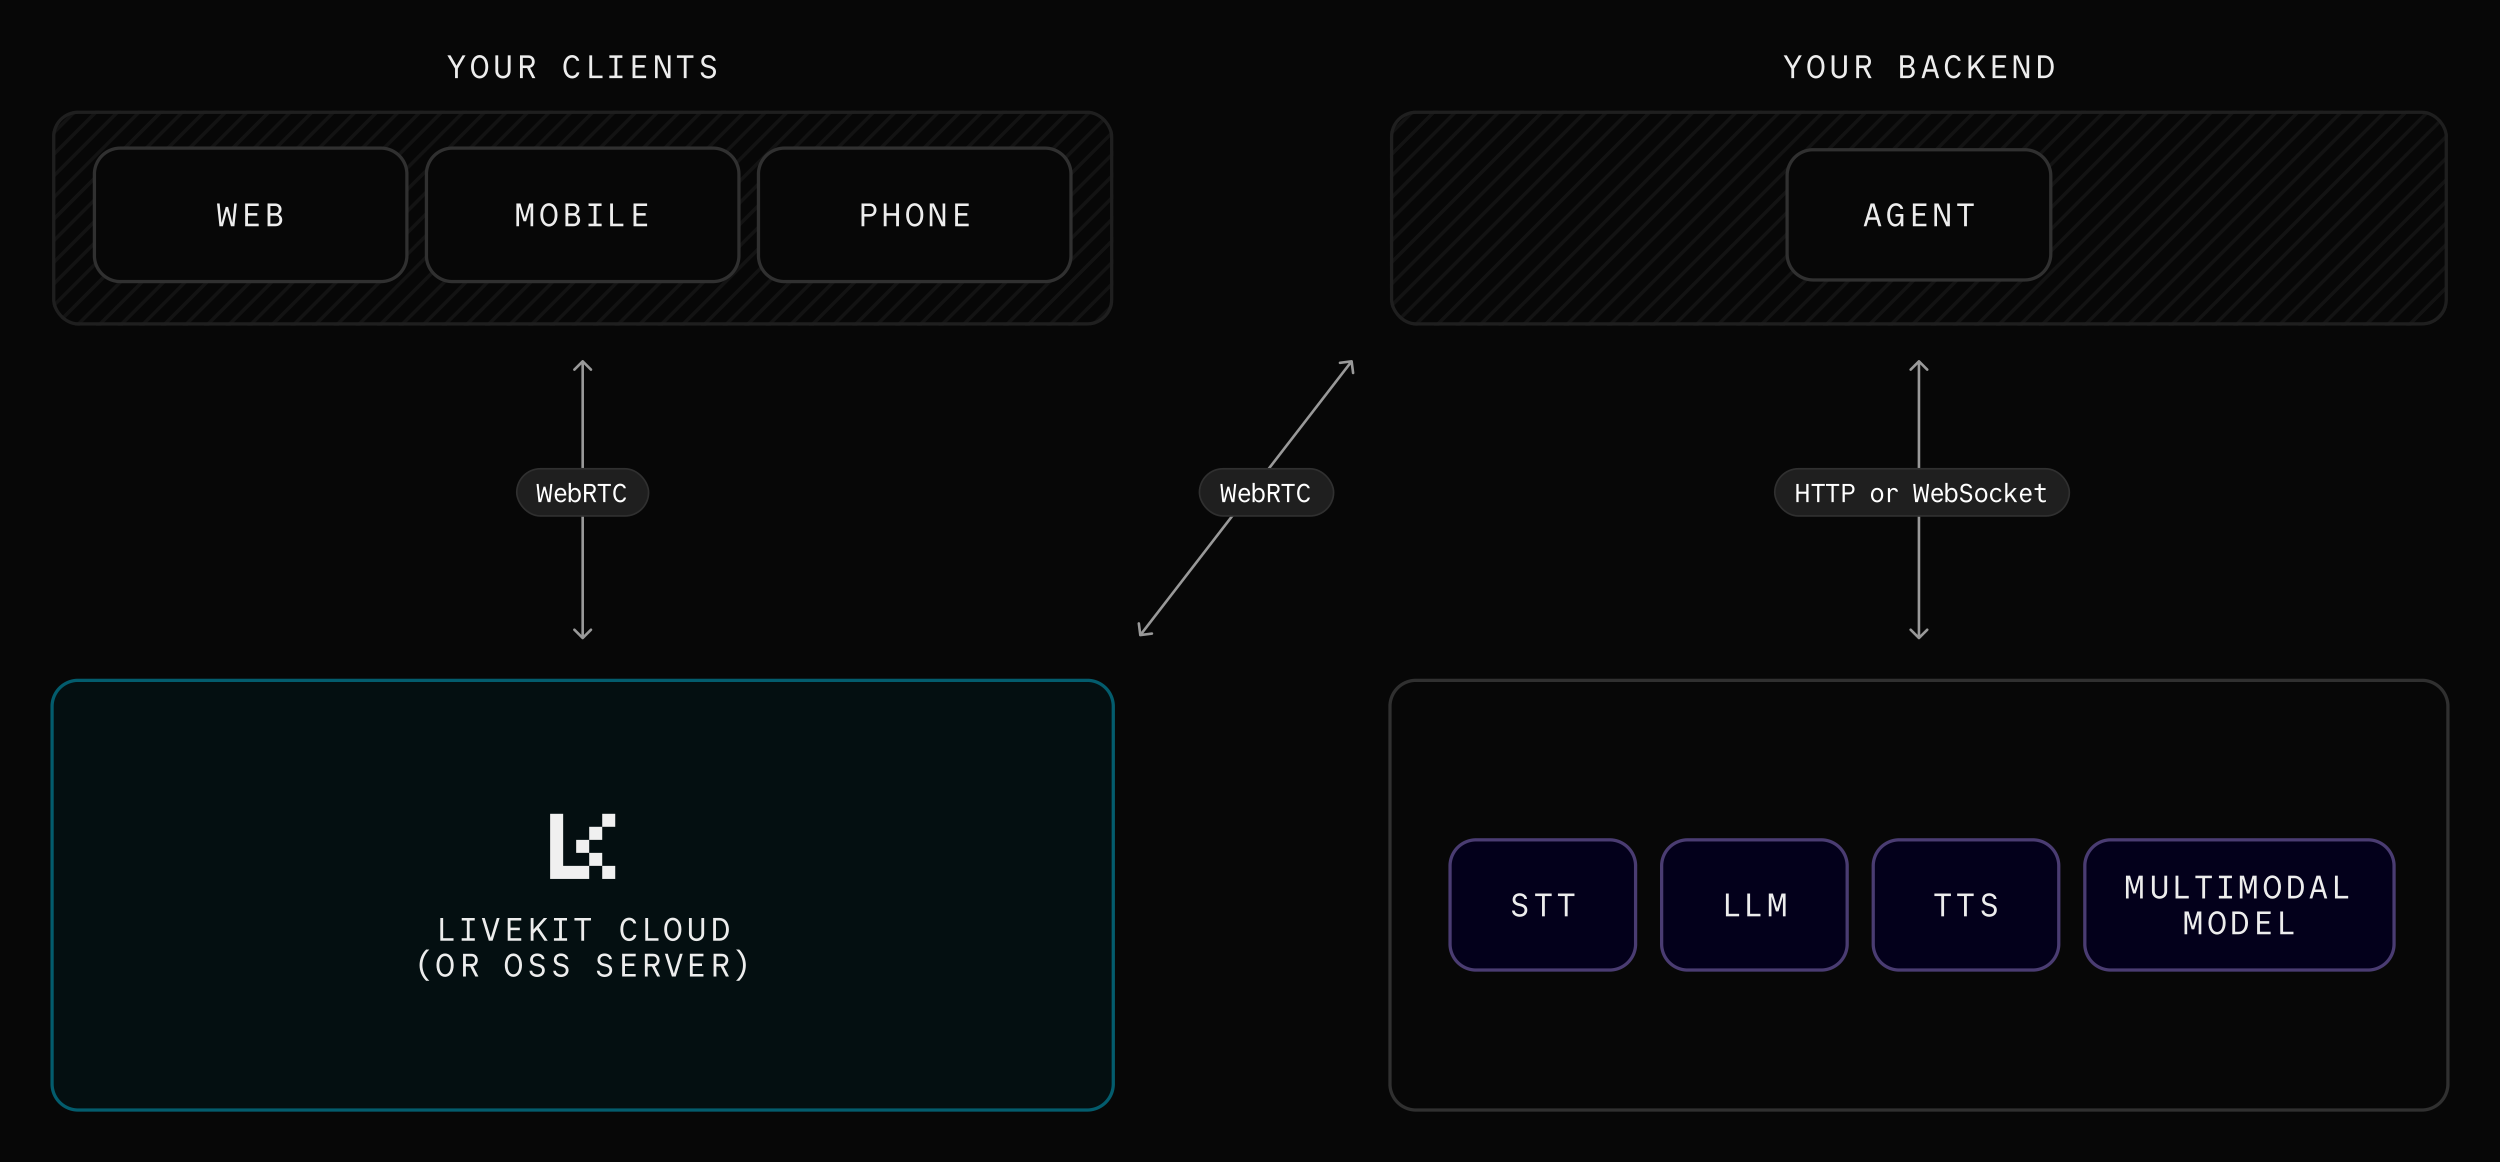 <svg width="768" height="357" fill="none" xmlns="http://www.w3.org/2000/svg"><script/><path fill="#070707" d="M0 0h768v357H0z"/><path d="M427 217a8 8 0 0 1 8-8h309a8 8 0 0 1 8 8v116a8 8 0 0 1-8 8H435a8 8 0 0 1-8-8V217Z" fill="#070707"/><path d="M427 217a8 8 0 0 1 8-8h309a8 8 0 0 1 8 8v116a8 8 0 0 1-8 8H435a8 8 0 0 1-8-8V217Z" stroke="#303030" stroke-linecap="round"/><path d="M445.455 266a8 8 0 0 1 8-8h41a8 8 0 0 1 8 8v24a8 8 0 0 1-8 8h-41a8 8 0 0 1-8-8v-24Z" fill="#03001B"/><path d="M445.455 266a8 8 0 0 1 8-8h41a8 8 0 0 1 8 8v24a8 8 0 0 1-8 8h-41a8 8 0 0 1-8-8v-24Z" stroke="#4A3C72" stroke-linecap="round"/><path d="M464.491 279.72h.82c.07.67.7 1.14 1.54 1.14.88 0 1.48-.51 1.48-1.26 0-.64-.44-1.03-1.33-1.22l-.41-.08c-1.26-.25-1.91-.89-1.91-1.91 0-1.18.88-1.99 2.16-1.99 1.24 0 2.2.76 2.26 1.78h-.82c-.08-.59-.67-1.01-1.42-1.01-.8 0-1.33.47-1.33 1.17 0 .6.4.98 1.18 1.14l.41.08c1.37.28 2.07.94 2.07 2 0 1.23-.95 2.08-2.32 2.08-1.34 0-2.34-.81-2.38-1.92Zm9.216 1.78v-6.22h-2.11v-.78h5.08v.78h-2.1v6.22h-.87Zm6.996 0v-6.22h-2.11v-.78h5.08v.78h-2.1v6.22h-.87Z" fill="#EDEDED"/><path d="M510.455 266a8 8 0 0 1 8-8h41a8 8 0 0 1 8 8v24a8 8 0 0 1-8 8h-41a8 8 0 0 1-8-8v-24Z" fill="#03001B"/><path d="M510.455 266a8 8 0 0 1 8-8h41a8 8 0 0 1 8 8v24a8 8 0 0 1-8 8h-41a8 8 0 0 1-8-8v-24Z" stroke="#4A3C72" stroke-linecap="round"/><path d="M530.201 281.5v-7h.87v6.22h3.19v.78h-4.06Zm6.556 0v-7h.87v6.22h3.19v.78h-4.06Zm7.436-5.98v5.98h-.82v-7h1.25l1.31 4.43h.04l1.31-4.43h1.25v7h-.82v-5.98h-.04l-1.33 4.46h-.78l-1.33-4.46h-.04Z" fill="#EDEDED"/><path d="M575.455 266a8 8 0 0 1 8-8h41a8 8 0 0 1 8 8v24a8 8 0 0 1-8 8h-41a8 8 0 0 1-8-8v-24Z" fill="#03001B"/><path d="M575.455 266a8 8 0 0 1 8-8h41a8 8 0 0 1 8 8v24a8 8 0 0 1-8 8h-41a8 8 0 0 1-8-8v-24Z" stroke="#4A3C72" stroke-linecap="round"/><path d="M596.351 281.5v-6.22h-2.11v-.78h5.08v.78h-2.1v6.22h-.87Zm6.996 0v-6.22h-2.11v-.78h5.08v.78h-2.1v6.22h-.87Zm5.376-1.78h.82c.07.67.7 1.14 1.54 1.14.88 0 1.48-.51 1.48-1.26 0-.64-.44-1.03-1.33-1.22l-.41-.08c-1.26-.25-1.91-.89-1.91-1.91 0-1.18.88-1.99 2.16-1.99 1.24 0 2.2.76 2.26 1.78h-.82c-.08-.59-.67-1.01-1.42-1.01-.8 0-1.33.47-1.33 1.17 0 .6.4.98 1.18 1.14l.41.08c1.37.28 2.07.94 2.07 2 0 1.23-.95 2.08-2.32 2.08-1.34 0-2.34-.81-2.38-1.92Z" fill="#EDEDED"/><path d="M640.455 266a8 8 0 0 1 8-8h79a8 8 0 0 1 8 8v24a8 8 0 0 1-8 8h-79a8 8 0 0 1-8-8v-24Z" fill="#03001B"/><path d="M640.455 266a8 8 0 0 1 8-8h79a8 8 0 0 1 8 8v24a8 8 0 0 1-8 8h-79a8 8 0 0 1-8-8v-24Z" stroke="#4A3C72" stroke-linecap="round"/><path d="M653.915 270.02V276h-.82v-7h1.25l1.31 4.43h.04l1.31-4.43h1.25v7h-.82v-5.98h-.04l-1.33 4.46h-.78l-1.33-4.46h-.04Zm11.836-1.02v4.8c0 1.35-.97 2.3-2.34 2.3-1.37 0-2.34-.95-2.34-2.3V269h.87v4.8c0 .9.6 1.5 1.47 1.5.88 0 1.47-.6 1.47-1.5V269h.87Zm2.576 7v-7h.87v6.22h3.19v.78h-4.06Zm8.206 0v-6.22h-2.11V269h5.08v.78h-2.1V276h-.87Zm5.106 0v-.78h1.59v-5.44h-1.57V269h4v.78h-1.56v5.44h1.58v.78h-4.04Zm7.256-5.98V276h-.82v-7h1.25l1.31 4.43h.04l1.31-4.43h1.25v7h-.82v-5.98h-.04l-1.33 4.46h-.78l-1.33-4.46h-.04Zm9.176 6.08c-1.55 0-2.64-1.48-2.64-3.6s1.09-3.6 2.64-3.6 2.64 1.48 2.64 3.6-1.09 3.6-2.64 3.6Zm0-.8c1.07 0 1.77-1.1 1.77-2.8 0-1.7-.7-2.8-1.77-2.8s-1.77 1.1-1.77 2.8c0 1.7.7 2.8 1.77 2.8Zm4.857.7v-7h1.99c1.69 0 2.84 1.42 2.84 3.5s-1.15 3.5-2.84 3.5h-1.99Zm.87-.78h1.12c1.19 0 1.96-1.06 1.96-2.72 0-1.66-.77-2.72-1.96-2.72h-1.12v5.44Zm6.546.78h-.85l2.13-7h1.18l2.13 7h-.87l-.6-1.97h-2.52l-.6 1.97Zm.83-2.74h2.06l-1.01-3.34h-.04l-1.01 3.34ZM717.3 276v-7h.87v6.22h3.19v.78h-4.06Zm-45.395 5.02V287h-.82v-7h1.25l1.31 4.43h.04l1.31-4.43h1.25v7h-.82v-5.98h-.04l-1.33 4.46h-.78l-1.33-4.46h-.04Zm9.176 6.08c-1.55 0-2.64-1.48-2.64-3.6s1.09-3.6 2.64-3.6 2.64 1.48 2.64 3.6-1.09 3.6-2.64 3.6Zm0-.8c1.07 0 1.77-1.1 1.77-2.8 0-1.7-.7-2.8-1.77-2.8s-1.77 1.1-1.77 2.8c0 1.7.7 2.8 1.77 2.8Zm4.676.7v-7h1.99c1.69 0 2.84 1.42 2.84 3.5s-1.15 3.5-2.84 3.5h-1.99Zm.87-.78h1.12c1.19 0 1.96-1.06 1.96-2.72 0-1.66-.77-2.72-1.96-2.72h-1.12v5.44Zm6.756.78v-7h4.16v.78h-3.29v2.2h2.85v.78h-2.85v2.46h3.29v.78h-4.16Zm7.106 0v-7h.87v6.22h3.19v.78h-4.06ZM139.793 24v-2.94l-2.36-4.06h.97l1.83 3.19 1.84-3.19h.94l-2.36 4.06V24h-.86Zm7.547.1c-1.55 0-2.64-1.48-2.64-3.6s1.09-3.6 2.64-3.6 2.64 1.48 2.64 3.6-1.09 3.6-2.64 3.6Zm0-.8c1.07 0 1.77-1.1 1.77-2.8 0-1.7-.7-2.8-1.77-2.8s-1.77 1.1-1.77 2.8c0 1.7.7 2.8 1.77 2.8Zm9.516-6.3v4.8c0 1.35-.97 2.3-2.34 2.3-1.37 0-2.34-.95-2.34-2.3V17h.87v4.8c0 .9.6 1.5 1.47 1.5.88 0 1.47-.6 1.47-1.5V17h.87Zm3.756 3.12h1.71c.66 0 1.1-.47 1.1-1.17s-.44-1.17-1.1-1.17h-1.71v2.34Zm-.87 3.88v-7h2.53c1.17 0 1.99.8 1.99 1.95 0 .95-.56 1.66-1.42 1.88l1.62 3.17h-.95l-1.59-3.1h-1.31V24h-.87Zm17.422-1.78h.83c-.15 1.1-1.08 1.88-2.23 1.88-1.59 0-2.68-1.47-2.68-3.6 0-2.14 1.09-3.6 2.66-3.6 1.12 0 2.02.74 2.19 1.78h-.84c-.14-.59-.67-.98-1.32-.98-1.1 0-1.81 1.11-1.81 2.81s.71 2.79 1.82 2.79c.69 0 1.24-.43 1.38-1.08ZM181.04 24v-7h.87v6.22h3.19V24h-4.06Zm6.136 0v-.78h1.59v-5.44h-1.57V17h4v.78h-1.56v5.44h1.58V24h-4.04Zm7.146 0v-7h4.16v.78h-3.29v2.2h2.85v.78h-2.85v2.46h3.29V24h-4.16Zm10.856-1.27V17h.81v7h-1.12l-2.79-6.1h-.04V24h-.81v-7h1.28l2.63 5.73h.04Zm4.876 1.27v-6.22h-2.11V17h5.08v.78h-2.1V24h-.87Zm5.196-1.78h.82c.07.67.7 1.14 1.54 1.14.88 0 1.48-.51 1.48-1.26 0-.64-.44-1.03-1.33-1.22l-.41-.08c-1.26-.25-1.91-.89-1.91-1.91 0-1.18.88-1.99 2.16-1.99 1.24 0 2.2.76 2.26 1.78h-.82c-.08-.59-.67-1.01-1.42-1.01-.8 0-1.33.47-1.33 1.17 0 .6.4.98 1.18 1.14l.41.08c1.37.28 2.07.94 2.07 2 0 1.23-.95 2.08-2.32 2.08-1.34 0-2.34-.81-2.38-1.92Z" fill="#EDEDED"/><g clip-path="url(#a)" fill-rule="evenodd" clip-rule="evenodd" fill="#131313"><path d="M-425.891 283.33 7.629-150.189l.756.756-433.52 433.519-.756-.756Zm6.636 0 433.52-433.519.756.756-433.52 433.519-.756-.756Zm6.636 0 433.52-433.519.756.756-433.52 433.519-.756-.756Zm6.636 0 433.52-433.519.756.756-433.52 433.519-.756-.756Zm6.636 0 433.52-433.519.756.756-433.52 433.519-.756-.756Zm6.636 0 433.52-433.519.756.756-433.52 433.519-.756-.756Zm6.636 0 433.52-433.519.756.756-433.52 433.519-.756-.756Zm6.636 0 433.52-433.519.756.756-433.52 433.519-.756-.756Zm6.636 0 433.52-433.519.756.756-433.52 433.519-.756-.756Zm6.636 0 433.52-433.519.756.756-433.52 433.519-.756-.756Zm6.636 0 433.52-433.519.756.756-433.52 433.519-.756-.756Zm6.636 0 433.52-433.519.756.756-433.52 433.519-.756-.756Zm6.636 0 433.52-433.519.756.756-433.52 433.519-.756-.756Zm6.636 0 433.52-433.519.756.756-433.52 433.519-.756-.756Zm6.636 0 433.52-433.519.756.756-433.52 433.519-.756-.756Zm6.636 0 433.52-433.519.756.756-433.52 433.519-.756-.756Zm6.636 0 433.52-433.519.756.756-433.52 433.519-.756-.756Zm6.637 0 433.519-433.519.756.756-433.52 433.519-.755-.756Zm6.636 0 433.519-433.519.756.756-433.519 433.519-.756-.756Zm6.636 0 433.519-433.519.756.756-433.519 433.519-.756-.756Zm6.636 0 433.519-433.519.756.756-433.519 433.519-.756-.756Zm6.636 0 433.519-433.519.756.756-433.519 433.519-.756-.756Zm6.636 0 433.519-433.519.756.756-433.519 433.519-.756-.756Zm6.636 0 433.519-433.519.756.756-433.519 433.519-.756-.756Zm6.636 0 433.52-433.519.756.756-433.52 433.519-.756-.756Zm6.636 0 433.52-433.519.756.756-433.52 433.519-.756-.756Zm6.636 0 433.52-433.519.756.756-433.52 433.519-.756-.756Zm6.636 0 433.52-433.519.756.756-433.52 433.519-.756-.756Zm6.636 0 433.52-433.519.756.756-433.52 433.519-.756-.756Zm6.636 0 433.52-433.519.756.756-433.52 433.519-.756-.756Zm6.636 0 433.52-433.519.756.756-433.52 433.519-.756-.756Zm6.636 0 433.52-433.519.756.756-433.52 433.519-.756-.756Zm6.636 0 433.52-433.519.756.756-433.52 433.519-.756-.756Zm6.636 0 433.52-433.519.756.756-433.52 433.519-.756-.756Zm6.636 0 433.52-433.519.756.756-433.52 433.519-.756-.756Zm6.636 0 433.52-433.519.756.756-433.52 433.519-.756-.756Zm6.636 0 433.52-433.519.756.756-433.52 433.519-.756-.756Zm6.636 0 433.52-433.519.756.756-433.52 433.519-.756-.756Zm6.636 0 433.52-433.519.756.756-433.52 433.519-.756-.756Zm6.636 0 433.52-433.519.756.756-433.52 433.519-.756-.756Zm6.636 0 433.52-433.519.756.756-433.52 433.519-.756-.756Zm6.636 0 433.52-433.519.756.756-433.52 433.519-.756-.756Zm6.636 0 433.52-433.519.756.756-433.52 433.519-.756-.756Zm6.636 0 433.52-433.519.756.756-433.52 433.519-.756-.756Zm6.636 0 433.52-433.519.756.756-433.52 433.519-.756-.756Zm6.636 0 433.52-433.519.756.756-433.52 433.519-.756-.756Zm6.636 0 433.52-433.519.756.756-433.52 433.519-.756-.756Zm6.636 0 433.52-433.519.756.756-433.52 433.519-.756-.756Zm6.636 0 433.52-433.519.756.756-433.52 433.519-.756-.756Zm6.637 0 433.519-433.519.756.756-433.52 433.519-.755-.756Zm6.635 0 433.52-433.519.756.756-433.52 433.519-.755-.756Zm6.637 0 433.519-433.519.756.756-433.52 433.519-.755-.756Zm6.636 0 433.519-433.519.756.756-433.52 433.519-.755-.756Zm6.636 0 433.519-433.519.756.756-433.52 433.519-.755-.756Zm6.636 0 433.519-433.519.756.756-433.52 433.519-.755-.756Zm6.635 0 433.52-433.519.756.756-433.52 433.519-.755-.756Zm6.637 0 433.519-433.519.757.756-433.52 433.519-.756-.756Zm6.636 0 433.52-433.519.756.756-433.52 433.519-.756-.756Zm6.636 0 433.52-433.519.756.756-433.52 433.519-.756-.756Zm6.636 0 433.52-433.519.756.756-433.52 433.519-.756-.756Zm6.635 0 433.521-433.519.756.756-433.52 433.519-.756-.756Zm6.637 0 433.52-433.519.756.756-433.52 433.519-.756-.756Zm6.636 0 433.52-433.519.756.756-433.52 433.519-.756-.756Zm6.636 0 433.52-433.519.756.756-433.52 433.519-.756-.756Zm6.636 0 433.52-433.519.756.756L-.429 284.086l-.756-.756Zm6.636 0 433.52-433.519.756.756L6.207 284.086l-.756-.756Zm6.636 0 433.52-433.519.756.756-433.52 433.519-.756-.756Zm6.636 0 433.52-433.519.756.756-433.52 433.519-.756-.756Zm6.637 0 433.519-433.519.756.756-433.52 433.519-.756-.756Zm6.635 0 433.52-433.519.756.756-433.52 433.519-.756-.756Zm6.636 0 433.52-433.519.756.756-433.52 433.519-.756-.756Zm6.636 0 433.52-433.519.756.756-433.52 433.519-.756-.756Zm6.636 0 433.52-433.519.756.756-433.52 433.519-.756-.756Zm6.637 0 433.519-433.519.756.756-433.52 433.519-.756-.756Zm6.635 0 433.52-433.519.756.756-433.52 433.519-.756-.756Zm6.636 0 433.52-433.519.756.756-433.52 433.519-.756-.756Zm6.636 0 433.52-433.519.756.756-433.52 433.519-.756-.756Zm6.636 0 433.52-433.519.756.756-433.52 433.519-.756-.756Zm6.637 0 433.519-433.519.756.756-433.52 433.519-.756-.756Zm6.635 0 433.52-433.519.756.756-433.52 433.519-.756-.756Zm6.636 0 433.52-433.519.756.756-433.52 433.519-.756-.756Zm6.636 0 433.52-433.519.756.756-433.52 433.519-.756-.756Zm6.637 0 433.519-433.519.756.756-433.52 433.519-.755-.756Zm6.636 0 433.519-433.519.756.756-433.52 433.519-.755-.756Zm6.636 0 433.519-433.519.756.756-433.519 433.519-.756-.756Zm6.636 0 433.519-433.519.756.756-433.519 433.519-.756-.756Zm6.636 0 433.519-433.519.756.756-433.519 433.519-.756-.756Zm6.636 0 433.52-433.519.756.756L152.2 284.086l-.756-.756Zm6.636 0L591.6-150.189l.756.756-433.52 433.519-.756-.756Zm6.636 0 433.52-433.519.756.756-433.52 433.519-.756-.756Zm6.636 0 433.52-433.519.756.756-433.52 433.519-.756-.756Zm6.636 0 433.52-433.519.756.756-433.52 433.519-.756-.756Zm6.636 0 433.52-433.519.756.756-433.52 433.519-.756-.756Zm6.636 0 433.52-433.519.756.756-433.52 433.519-.756-.756Zm6.636 0 433.52-433.519.756.756-433.52 433.519-.756-.756Zm6.636 0 433.52-433.519.756.756-433.52 433.519-.756-.756Zm6.636 0 433.52-433.519.756.756-433.52 433.519-.756-.756Zm6.636 0 433.52-433.519.756.756-433.52 433.519-.756-.756Zm6.636 0 433.52-433.519.756.756-433.52 433.519-.756-.756Zm6.637 0 433.519-433.519.756.756-433.52 433.519-.755-.756Zm6.636 0 433.519-433.519.756.756-433.519 433.519-.756-.756Zm6.636 0 433.519-433.519.756.756-433.519 433.519-.756-.756Zm6.636 0 433.519-433.519.757.756-433.52 433.519-.756-.756Zm6.636 0 433.52-433.519.756.756-433.52 433.519-.756-.756Zm6.636 0 433.52-433.519.756.756-433.52 433.519-.756-.756Zm6.636 0 433.52-433.519.756.756-433.52 433.519-.756-.756Zm6.636 0 433.52-433.519.756.756-433.52 433.519-.756-.756Zm6.636 0 433.52-433.519.756.756-433.52 433.519-.756-.756Zm6.636 0 433.52-433.519.756.756-433.52 433.519-.756-.756Zm6.636 0 433.52-433.519.756.756-433.52 433.519-.756-.756Zm6.636 0 433.52-433.519.756.756-433.52 433.519-.756-.756Zm6.636 0 433.52-433.519.756.756-433.52 433.519-.756-.756Zm6.636 0 433.52-433.519.756.756-433.52 433.519-.756-.756Zm6.636 0 433.52-433.519.756.756-433.52 433.519-.756-.756Zm6.636 0 433.52-433.519.756.756-433.52 433.519-.756-.756Zm6.637 0 433.519-433.519.756.756L338.01 284.086l-.756-.756Zm6.636 0 433.519-433.519.756.756-433.519 433.519-.756-.756Zm6.636 0 433.519-433.519.756.756-433.519 433.519-.756-.756Z"/></g><rect x="16.5" y="34.5" width="325" height="65" rx="7.5" stroke="#1F1F1F"/><path d="M550.293 24v-2.94l-2.36-4.06h.97l1.83 3.19 1.84-3.19h.94l-2.36 4.06V24h-.86Zm7.547.1c-1.55 0-2.64-1.48-2.64-3.6s1.09-3.6 2.64-3.6 2.64 1.48 2.64 3.6-1.09 3.6-2.64 3.6Zm0-.8c1.07 0 1.77-1.1 1.77-2.8 0-1.7-.7-2.8-1.77-2.8s-1.77 1.1-1.77 2.8c0 1.7.7 2.8 1.77 2.8Zm9.516-6.3v4.8c0 1.35-.97 2.3-2.34 2.3-1.37 0-2.34-.95-2.34-2.3V17h.87v4.8c0 .9.6 1.5 1.47 1.5.88 0 1.47-.6 1.47-1.5V17h.87Zm3.756 3.12h1.71c.66 0 1.1-.47 1.1-1.17s-.44-1.17-1.1-1.17h-1.71v2.34Zm-.87 3.88v-7h2.53c1.17 0 1.99.8 1.99 1.95 0 .95-.56 1.66-1.42 1.88l1.62 3.17h-.95l-1.59-3.1h-1.31V24h-.87Zm13.482 0v-7h2.36c1.12 0 1.93.75 1.93 1.79 0 .69-.36 1.25-.93 1.53v.04c.71.26 1.15.89 1.15 1.71 0 1.12-.85 1.93-2.02 1.93h-2.49Zm.87-4.02h1.53c.61 0 1.03-.47 1.03-1.12 0-.65-.41-1.08-1.03-1.08h-1.53v2.2Zm0 3.24h1.65c.66 0 1.11-.5 1.11-1.23s-.45-1.23-1.11-1.23h-1.65v2.46Zm6.536.78h-.85l2.13-7h1.18l2.13 7h-.87l-.6-1.97h-2.52l-.6 1.97Zm.83-2.74h2.06l-1.01-3.34h-.04l-1.01 3.34Zm9.576.96h.83c-.15 1.1-1.08 1.88-2.23 1.88-1.59 0-2.68-1.47-2.68-3.6 0-2.14 1.09-3.6 2.66-3.6 1.12 0 2.02.74 2.19 1.78h-.84c-.14-.59-.67-.98-1.32-.98-1.1 0-1.81 1.11-1.81 2.81s.71 2.79 1.82 2.79c.69 0 1.24-.43 1.38-1.08Zm4.046-5.22v3.55l3.15-3.55h1.07l-2.59 2.94 2.72 4.06h-1.01l-2.29-3.4-1.05 1.18V24h-.87v-7h.87Zm6.536 7v-7h4.16v.78h-3.29v2.2h2.85v.78h-2.85v2.46h3.29V24h-4.16Zm10.436-1.27V17h.81v7h-1.12l-2.79-6.1h-.04V24h-.81v-7h1.28l2.63 5.73h.04ZM626.08 24v-7h1.99c1.69 0 2.84 1.42 2.84 3.5s-1.15 3.5-2.84 3.5h-1.99Zm.87-.78h1.12c1.19 0 1.96-1.06 1.96-2.72 0-1.66-.77-2.72-1.96-2.72h-1.12v5.44Z" fill="#EDEDED"/><g clip-path="url(#b)" fill-rule="evenodd" clip-rule="evenodd" fill="#131313"><path d="m-14.891 283.33 433.52-433.519.756.756-433.52 433.519-.756-.756Zm6.636 0 433.52-433.519.756.756-433.52 433.519-.756-.756Zm6.636 0 433.52-433.519.756.756L-.863 284.086l-.756-.756Zm6.636 0 433.52-433.519.756.756L5.773 284.086l-.756-.756Zm6.636 0 433.52-433.519.756.756-433.52 433.519-.756-.756Zm6.637 0 433.519-433.519.756.756-433.52 433.519-.756-.756Zm6.635 0 433.52-433.519.756.756-433.52 433.519-.756-.756Zm6.636 0 433.52-433.519.756.756-433.52 433.519-.756-.756Zm6.636 0 433.52-433.519.756.756-433.52 433.519-.756-.756Zm6.636 0 433.52-433.519.756.756-433.52 433.519-.756-.756Zm6.637 0 433.519-433.519.756.756-433.52 433.519-.756-.756Zm6.635 0 433.52-433.519.756.756-433.52 433.519-.756-.756Zm6.636 0 433.52-433.519.756.756-433.52 433.519-.756-.756Zm6.636 0 433.52-433.519.756.756-433.52 433.519-.756-.756Zm6.636 0 433.52-433.519.756.756-433.52 433.519-.756-.756Zm6.637 0 433.519-433.519.756.756-433.52 433.519-.755-.756Zm6.635 0 433.52-433.519.756.756-433.52 433.519-.755-.756Zm6.636 0 433.52-433.519.756.756-433.52 433.519-.756-.756Zm6.637 0 433.519-433.519.756.756-433.519 433.519-.756-.756Zm6.636 0 433.519-433.519.756.756L111.95 284.086l-.756-.756Zm6.636 0 433.519-433.519.756.756-433.519 433.519-.756-.756Zm6.636 0 433.519-433.519.756.756-433.519 433.519-.756-.756Zm6.636 0 433.519-433.519.756.756-433.519 433.519-.756-.756Zm6.636 0 433.519-433.519.756.756-433.519 433.519-.756-.756Zm6.636 0 433.52-433.519.756.756-433.52 433.519-.756-.756Zm6.636 0 433.52-433.519.756.756-433.52 433.519-.756-.756Zm6.636 0 433.52-433.519.756.756-433.52 433.519-.756-.756Zm6.636 0 433.52-433.519.756.756-433.52 433.519-.756-.756Zm6.636 0 433.52-433.519.756.756-433.52 433.519-.756-.756Zm6.636 0 433.52-433.519.756.756-433.52 433.519-.756-.756Zm6.636 0 433.52-433.519.756.756-433.52 433.519-.756-.756Zm6.636 0 433.52-433.519.756.756-433.52 433.519-.756-.756Zm6.636 0 433.52-433.519.756.756-433.52 433.519-.756-.756Zm6.636 0 433.52-433.519.756.756-433.52 433.519-.756-.756Zm6.636 0 433.52-433.519.756.756-433.52 433.519-.756-.756Zm6.636 0 433.52-433.519.756.756-433.52 433.519-.756-.756Zm6.636 0 433.52-433.519.756.756-433.52 433.519-.756-.756Zm6.636 0 433.52-433.519.756.756-433.52 433.519-.756-.756Zm6.636 0 433.52-433.519.756.756-433.52 433.519-.756-.756Zm6.636 0 433.52-433.519.756.756-433.52 433.519-.756-.756Zm6.636 0 433.52-433.519.756.756-433.52 433.519-.756-.756Zm6.636 0 433.52-433.519.756.756-433.52 433.519-.756-.756Zm6.636 0 433.52-433.519.756.756-433.52 433.519-.756-.756Zm6.636 0 433.52-433.519.756.756-433.52 433.519-.756-.756Zm6.636 0 433.52-433.519.756.756-433.52 433.519-.756-.756Zm6.636 0 433.52-433.519.756.756-433.52 433.519-.756-.756Zm6.636 0 433.52-433.519.756.756-433.52 433.519-.756-.756Zm6.636 0 433.52-433.519.756.756-433.52 433.519-.756-.756Zm6.636 0 433.52-433.519.756.756-433.52 433.519-.756-.756Zm6.637 0 433.519-433.519.756.756-433.52 433.519-.755-.756Zm6.636 0L750.43-150.189l.756.756-433.52 433.519-.755-.756Zm6.636 0 433.519-433.519.756.756-433.519 433.519-.756-.756Zm6.636 0 433.519-433.519.756.756-433.519 433.519-.756-.756Zm6.636 0 433.519-433.519.756.756-433.519 433.519-.756-.756Zm6.636 0 433.519-433.519.756.756-433.519 433.519-.756-.756Zm6.636 0L783.61-150.189l.756.756-433.519 433.519-.756-.756Zm6.636 0 433.519-433.519.757.756-433.52 433.519-.756-.756Zm6.636 0 433.52-433.519.756.756-433.52 433.519-.756-.756Zm6.636 0 433.52-433.519.756.756-433.52 433.519-.756-.756Zm6.636 0 433.52-433.519.756.756-433.52 433.519-.756-.756Zm6.636 0 433.52-433.519.756.756-433.52 433.519-.756-.756Zm6.636 0 433.52-433.519.756.756-433.52 433.519-.756-.756Zm6.636 0 433.52-433.519.756.756-433.52 433.519-.756-.756Zm6.636 0 433.52-433.519.756.756-433.52 433.519-.756-.756Zm6.636 0 433.52-433.519.756.756-433.52 433.519-.756-.756Zm6.636 0 433.52-433.519.756.756-433.52 433.519-.756-.756Zm6.636 0 433.52-433.519.756.756-433.52 433.519-.756-.756Zm6.636 0 433.52-433.519.756.756-433.52 433.519-.756-.756Zm6.636 0 433.52-433.519.756.756-433.52 433.519-.756-.756Zm6.636 0 433.52-433.519.756.756-433.52 433.519-.756-.756Zm6.636 0 433.52-433.519.756.756-433.52 433.519-.756-.756Zm6.636 0 433.52-433.519.756.756-433.52 433.519-.756-.756Zm6.636 0 433.52-433.519.756.756-433.52 433.519-.756-.756Zm6.636 0 433.52-433.519.756.756-433.52 433.519-.756-.756Zm6.636 0 433.52-433.519.756.756-433.52 433.519-.756-.756Zm6.636 0 433.52-433.519.756.756-433.52 433.519-.756-.756Zm6.636 0 433.52-433.519.756.756-433.52 433.519-.756-.756Zm6.636 0 433.52-433.519.756.756-433.52 433.519-.756-.756Zm6.636 0 433.52-433.519.756.756-433.52 433.519-.756-.756Zm6.636 0 433.52-433.519.756.756-433.52 433.519-.756-.756Zm6.636 0 433.52-433.519.756.756-433.52 433.519-.756-.756Zm6.636 0 433.52-433.519.756.756-433.52 433.519-.756-.756Zm6.637 0 433.519-433.519.756.756-433.52 433.519-.755-.756Zm6.636 0 433.519-433.519.756.756-433.52 433.519-.755-.756Zm6.636 0 433.519-433.519.756.756-433.519 433.519-.756-.756Zm6.636 0 433.519-433.519.756.756-433.519 433.519-.756-.756Zm6.636 0 433.519-433.519.756.756-433.519 433.519-.756-.756Zm6.636 0 433.52-433.519.756.756L563.2 284.086l-.756-.756Zm6.636 0 433.52-433.519.76.756-433.524 433.519-.756-.756Zm6.636 0 433.524-433.519.75.756-433.518 433.519-.756-.756Zm6.636 0 433.518-433.519.76.756-433.522 433.519-.756-.756Zm6.636 0 433.522-433.519.75.756-433.516 433.519-.756-.756Zm6.636 0 433.516-433.519.76.756-433.52 433.519-.756-.756Zm6.636 0 433.52-433.519.76.756-433.524 433.519-.756-.756Zm6.636 0 433.524-433.519.75.756-433.518 433.519-.756-.756Zm6.636 0 433.518-433.519.76.756-433.522 433.519-.756-.756Zm6.636 0 433.522-433.519.75.756-433.516 433.519-.756-.756Zm6.636 0 433.516-433.519.76.756-433.52 433.519-.756-.756Zm6.636 0 433.52-433.519.76.756-433.524 433.519-.756-.756Zm6.637 0L1075.6-150.189l.75.756-433.518 433.519-.755-.756Zm6.636 0 433.517-433.519.76.756-433.521 433.519-.756-.756Zm6.636 0 433.521-433.519.75.756-433.515 433.519-.756-.756Zm6.636 0L1095.5-150.189l.76.756-433.519 433.519-.756-.756Zm6.636 0 433.519-433.519.76.756-433.523 433.519-.756-.756Zm6.636 0 433.523-433.519.75.756-433.517 433.519-.756-.756Zm6.636 0 433.517-433.519.76.756-433.521 433.519-.756-.756Zm6.636 0 433.521-433.519.75.756-433.515 433.519-.756-.756Zm6.636 0 433.515-433.519.76.756-433.519 433.519-.756-.756Zm6.636 0 433.519-433.519.76.756-433.523 433.519-.756-.756Zm6.636 0 433.523-433.519.75.756-433.517 433.519-.756-.756Zm6.636 0 433.517-433.519.76.756-433.521 433.519-.756-.756Zm6.636 0 433.521-433.519.76.756-433.525 433.519-.756-.756Zm6.636 0 433.525-433.519.75.756-433.519 433.519-.756-.756Zm6.636 0L1168.5-150.189l.76.756-433.523 433.519-.756-.756Zm6.636 0 433.523-433.519.75.756-433.517 433.519-.756-.756Zm6.637 0 433.516-433.519.76.756-433.52 433.519-.756-.756Zm6.636 0 433.52-433.519.76.756-433.524 433.519-.756-.756Zm6.636 0 433.524-433.519.75.756-433.518 433.519-.756-.756Z"/></g><rect x="427.5" y="34.5" width="324" height="65" rx="7.5" stroke="#1F1F1F"/><path d="M549 54a8 8 0 0 1 8-8h65a8 8 0 0 1 8 8v24a8 8 0 0 1-8 8h-65a8 8 0 0 1-8-8V54Z" fill="#070707"/><path d="M549 54a8 8 0 0 1 8-8h65a8 8 0 0 1 8 8v24a8 8 0 0 1-8 8h-65a8 8 0 0 1-8-8V54Z" stroke="#303030" stroke-linecap="round"/><path d="M573.37 69.5h-.85l2.13-7h1.18l2.13 7h-.87l-.6-1.97h-2.52l-.6 1.97Zm.83-2.74h2.06l-1.01-3.34h-.04l-1.01 3.34Zm8.096-.25v-.78h2.41v3.77h-.79v-1.06h-.03c-.36.72-.98 1.16-1.74 1.16-1.39 0-2.4-1.48-2.4-3.56 0-2.16 1.09-3.64 2.68-3.64 1.13 0 2.05.74 2.23 1.78h-.85c-.15-.59-.69-.98-1.35-.98-1.12 0-1.84 1.1-1.84 2.82 0 1.67.68 2.8 1.68 2.8.92 0 1.57-.95 1.57-2.31h-1.57Zm5.336 2.99v-7h4.16v.78h-3.29v2.2h2.85v.78h-2.85v2.46h3.29v.78h-4.16Zm10.556-1.27V62.5h.81v7h-1.12l-2.79-6.1h-.04v6.1h-.81v-7h1.28l2.63 5.73h.04Zm5.176 1.27v-6.22h-2.11v-.78h5.08v.78h-2.1v6.22h-.87Z" fill="#EDEDED"/><path d="M29 53.5a8 8 0 0 1 8-8h80a8 8 0 0 1 8 8v25a8 8 0 0 1-8 8H37a8 8 0 0 1-8-8v-25Z" fill="#070707"/><path d="M29 53.5a8 8 0 0 1 8-8h80a8 8 0 0 1 8 8v25a8 8 0 0 1-8 8H37a8 8 0 0 1-8-8v-25Z" stroke="#303030" stroke-linecap="round"/><path d="m67.406 69.5-.74-7h.8l.57 5.86h.04l1.26-4.8h.74l1.26 4.8h.04l.58-5.86h.79l-.74 7h-1.07l-1.21-4.62h-.04l-1.21 4.62h-1.07Zm7.906 0v-7h4.16v.78h-3.29v2.2h2.85v.78h-2.85v2.46h3.29v.78h-4.16Zm6.886 0v-7h2.36c1.12 0 1.93.75 1.93 1.79 0 .69-.36 1.25-.93 1.53v.04c.71.26 1.15.89 1.15 1.71 0 1.12-.85 1.93-2.02 1.93h-2.49Zm.87-4.02h1.53c.61 0 1.03-.47 1.03-1.12 0-.65-.41-1.08-1.03-1.08h-1.53v2.2Zm0 3.24h1.65c.66 0 1.11-.5 1.11-1.23s-.45-1.23-1.11-1.23h-1.65v2.46Z" fill="#EDEDED"/><path d="M131 53.5a8 8 0 0 1 8-8h80a8 8 0 0 1 8 8v25a8 8 0 0 1-8 8h-80a8 8 0 0 1-8-8v-25Z" fill="#070707"/><path d="M131 53.5a8 8 0 0 1 8-8h80a8 8 0 0 1 8 8v25a8 8 0 0 1-8 8h-80a8 8 0 0 1-8-8v-25Z" stroke="#303030" stroke-linecap="round"/><path d="M159.452 63.52v5.98h-.82v-7h1.25l1.31 4.43h.04l1.31-4.43h1.25v7h-.82v-5.98h-.04l-1.33 4.46h-.78l-1.33-4.46h-.04Zm9.176 6.08c-1.55 0-2.64-1.48-2.64-3.6s1.09-3.6 2.64-3.6 2.64 1.48 2.64 3.6-1.09 3.6-2.64 3.6Zm0-.8c1.07 0 1.77-1.1 1.77-2.8 0-1.7-.7-2.8-1.77-2.8s-1.77 1.1-1.77 2.8c0 1.7.7 2.8 1.77 2.8Zm5.076.7v-7h2.36c1.12 0 1.93.75 1.93 1.79 0 .69-.36 1.25-.93 1.53v.04c.71.26 1.15.89 1.15 1.71 0 1.12-.85 1.93-2.02 1.93h-2.49Zm.87-4.02h1.53c.61 0 1.03-.47 1.03-1.12 0-.65-.41-1.08-1.03-1.08h-1.53v2.2Zm0 3.24h1.65c.66 0 1.11-.5 1.11-1.23s-.45-1.23-1.11-1.23h-1.65v2.46Zm6.206.78v-.78h1.59v-5.44h-1.57v-.78h4v.78h-1.56v5.44h1.58v.78h-4.04Zm6.656 0v-7h.87v6.22h3.19v.78h-4.06Zm7.186 0v-7h4.16v.78h-3.29v2.2h2.85v.78h-2.85v2.46h3.29v.78h-4.16Z" fill="#EDEDED"/><path d="M233 53.5a8 8 0 0 1 8-8h80a8 8 0 0 1 8 8v25a8 8 0 0 1-8 8h-80a8 8 0 0 1-8-8v-25Z" fill="#070707"/><path d="M233 53.5a8 8 0 0 1 8-8h80a8 8 0 0 1 8 8v25a8 8 0 0 1-8 8h-80a8 8 0 0 1-8-8v-25Z" stroke="#303030" stroke-linecap="round"/><path d="M264.66 69.5v-7h2.56c1.2 0 2.04.84 2.04 2.02 0 1.18-.84 2.02-2.04 2.02h-1.69v2.96h-.87Zm.87-3.74h1.74c.69 0 1.15-.5 1.15-1.24 0-.75-.46-1.24-1.15-1.24h-1.74v2.48Zm5.956 3.74v-7h.87v2.98h2.94V62.5h.87v7h-.87v-3.22h-2.94v3.22h-.87Zm9.516.1c-1.55 0-2.64-1.48-2.64-3.6s1.09-3.6 2.64-3.6 2.64 1.48 2.64 3.6-1.09 3.6-2.64 3.6Zm0-.8c1.07 0 1.77-1.1 1.77-2.8 0-1.7-.7-2.8-1.77-2.8s-1.77 1.1-1.77 2.8c0 1.7.7 2.8 1.77 2.8Zm8.566-.57V62.5h.81v7h-1.12l-2.79-6.1h-.04v6.1h-.81v-7h1.28l2.63 5.73h.04Zm3.856 1.27v-7h4.16v.78h-3.29v2.2h2.85v.78h-2.85v2.46h3.29v.78h-4.16Z" fill="#EDEDED"/><path d="M179.283 110.717a.4.4 0 0 0-.566 0l-2.545 2.546a.398.398 0 0 0 0 .565.398.398 0 0 0 .565 0l2.263-2.262 2.263 2.262a.398.398 0 0 0 .565 0 .398.398 0 0 0 0-.565l-2.545-2.546Zm-.566 85.566a.4.4 0 0 0 .566 0l2.545-2.546a.398.398 0 0 0 0-.565.398.398 0 0 0-.565 0L179 195.434l-2.263-2.262a.398.398 0 0 0-.565 0 .398.398 0 0 0 0 .565l2.545 2.546ZM178.6 111v85h.8v-85h-.8Zm411.183-.283a.4.4 0 0 0-.566 0l-2.545 2.546a.398.398 0 0 0 0 .565.398.398 0 0 0 .565 0l2.263-2.262 2.263 2.262a.398.398 0 0 0 .565 0 .398.398 0 0 0 0-.565l-2.545-2.546Zm-.566 85.566a.4.4 0 0 0 .566 0l2.545-2.546a.398.398 0 0 0 0-.565.398.398 0 0 0-.565 0l-2.263 2.262-2.263-2.262a.398.398 0 0 0-.565 0 .398.398 0 0 0 0 .565l2.545 2.546ZM589.1 111v85h.8v-85h-.8Z" fill="#999"/><rect x="158.75" y="144.006" width="40.5" height="14.5" rx="7.25" fill="#1F1F1F"/><rect x="158.75" y="144.006" width="40.5" height="14.5" rx="7.25" stroke="#303030" stroke-width=".5"/><path d="m165.416 154.256-.592-5.6h.64l.456 4.688h.032l1.008-3.84h.592l1.008 3.84h.032l.464-4.688h.632l-.592 5.6h-.856l-.968-3.696h-.032l-.968 3.696h-.856Zm5.629-2.032c.048.92.536 1.52 1.272 1.52.448 0 .808-.232.936-.592h.64c-.16.712-.8 1.184-1.592 1.184-1.12 0-1.92-.944-1.92-2.264 0-1.296.76-2.216 1.832-2.216 1.04 0 1.76.864 1.76 2.112v.256h-2.928Zm1.168-1.784c-.6 0-1.032.488-1.144 1.256h2.24c-.032-.76-.488-1.256-1.096-1.256Zm2.501 3.816v-5.92h.672v2.328h.032c.264-.52.704-.808 1.264-.808 1.016 0 1.752.944 1.752 2.24 0 1.296-.728 2.24-1.744 2.24-.592 0-1.048-.32-1.312-.888h-.032v.808h-.632Zm1.856-.528c.704 0 1.184-.664 1.184-1.632 0-.968-.48-1.632-1.184-1.632s-1.2.672-1.2 1.632c0 .96.496 1.632 1.2 1.632Zm3.541-2.576h1.368c.528 0 .88-.376.88-.936s-.352-.936-.88-.936h-1.368v1.872Zm-.696 3.104v-5.6h2.024c.936 0 1.592.64 1.592 1.56 0 .76-.448 1.328-1.136 1.504l1.296 2.536h-.76l-1.272-2.48h-1.048v2.48h-.696Zm5.869 0v-4.976h-1.688v-.624h4.064v.624h-1.68v4.976h-.696Zm6.372-1.424h.664c-.12.88-.864 1.504-1.784 1.504-1.272 0-2.144-1.176-2.144-2.88 0-1.712.872-2.88 2.128-2.88.896 0 1.616.592 1.752 1.424h-.672c-.112-.472-.536-.784-1.056-.784-.88 0-1.448.888-1.448 2.248 0 1.36.568 2.232 1.456 2.232.552 0 .992-.344 1.104-.864Z" fill="#fff"/><path d="M415.611 110.949a.4.4 0 0 0-.448-.346l-3.57.46a.4.4 0 1 0 .102.794l3.173-.409.409 3.174a.4.4 0 0 0 .794-.103l-.46-3.57Zm-65.702 84.199a.4.4 0 0 0 .448.346l3.57-.46a.4.4 0 0 0-.102-.793l-3.174.408-.409-3.173a.399.399 0 1 0-.793.102l.46 3.57Zm64.988-84.392-64.908 84.097.633.489 64.909-84.098-.634-.488Z" fill="#999"/><rect x="368.466" y="144.006" width="41.22" height="14.5" rx="7.25" fill="#1F1F1F"/><rect x="368.466" y="144.006" width="41.22" height="14.5" rx="7.25" stroke="#303030" stroke-width=".5"/><path d="m375.492 154.256-.592-5.6h.64l.456 4.688h.032l1.008-3.84h.592l1.008 3.84h.032l.464-4.688h.632l-.592 5.6h-.856l-.968-3.696h-.032l-.968 3.696h-.856Zm5.628-2.032c.048.92.536 1.52 1.272 1.52.448 0 .808-.232.936-.592h.64c-.16.712-.8 1.184-1.592 1.184-1.12 0-1.92-.944-1.92-2.264 0-1.296.76-2.216 1.832-2.216 1.04 0 1.76.864 1.76 2.112v.256h-2.928Zm1.168-1.784c-.6 0-1.032.488-1.144 1.256h2.24c-.032-.76-.488-1.256-1.096-1.256Zm2.501 3.816v-5.92h.672v2.328h.032c.264-.52.704-.808 1.264-.808 1.016 0 1.752.944 1.752 2.24 0 1.296-.728 2.24-1.744 2.24-.592 0-1.048-.32-1.312-.888h-.032v.808h-.632Zm1.856-.528c.704 0 1.184-.664 1.184-1.632 0-.968-.48-1.632-1.184-1.632s-1.2.672-1.2 1.632c0 .96.496 1.632 1.2 1.632Zm3.541-2.576h1.368c.528 0 .88-.376.88-.936s-.352-.936-.88-.936h-1.368v1.872Zm-.696 3.104v-5.6h2.024c.936 0 1.592.64 1.592 1.56 0 .76-.448 1.328-1.136 1.504l1.296 2.536h-.76l-1.272-2.48h-1.048v2.48h-.696Zm5.869 0v-4.976h-1.688v-.624h4.064v.624h-1.68v4.976h-.696Zm6.373-1.424h.664c-.12.88-.864 1.504-1.784 1.504-1.272 0-2.144-1.176-2.144-2.88 0-1.712.872-2.88 2.128-2.88.896 0 1.616.592 1.752 1.424h-.672c-.112-.472-.536-.784-1.056-.784-.88 0-1.448.888-1.448 2.248 0 1.36.568 2.232 1.456 2.232.552 0 .992-.344 1.104-.864Z" fill="#fff"/><rect x="545.205" y="144.006" width="90.5" height="14.5" rx="7.25" fill="#1F1F1F"/><rect x="545.205" y="144.006" width="90.5" height="14.5" rx="7.25" stroke="#303030" stroke-width=".5"/><path d="M551.839 154.256v-5.6h.696v2.384h2.352v-2.384h.696v5.6h-.696v-2.576h-2.352v2.576h-.696Zm6.373 0v-4.976h-1.688v-.624h4.064v.624h-1.68v4.976h-.696Zm4.413 0v-4.976h-1.688v-.624h4.064v.624h-1.68v4.976h-.696Zm3.405 0v-5.6h2.048c.96 0 1.632.672 1.632 1.616 0 .944-.672 1.616-1.632 1.616h-1.352v2.368h-.696Zm.696-2.992h1.392c.552 0 .92-.4.92-.992 0-.6-.368-.992-.92-.992h-1.392v1.984Zm9.914 3.072c-1.088 0-1.888-.936-1.888-2.24 0-1.304.8-2.24 1.888-2.24 1.088 0 1.888.936 1.888 2.24 0 1.304-.8 2.24-1.888 2.24Zm0-.608c.712 0 1.208-.672 1.208-1.632 0-.96-.496-1.632-1.208-1.632s-1.208.672-1.208 1.632c0 .96.496 1.632 1.208 1.632Zm3.989.528h-.672v-4.32h.632v.696h.032c.24-.472.672-.752 1.208-.752.68 0 1.168.456 1.248 1.16h-.688c-.072-.352-.36-.568-.736-.568-.6 0-1.024.544-1.024 1.328v2.456Zm7.697 0-.592-5.6h.64l.456 4.688h.032l1.008-3.84h.592l1.008 3.84h.032l.464-4.688h.632l-.592 5.6h-.856l-.968-3.696h-.032l-.968 3.696h-.856Zm5.629-2.032c.048.92.536 1.52 1.272 1.52.448 0 .808-.232.936-.592h.64c-.16.712-.8 1.184-1.592 1.184-1.12 0-1.92-.944-1.92-2.264 0-1.296.76-2.216 1.832-2.216 1.04 0 1.76.864 1.76 2.112v.256h-2.928Zm1.168-1.784c-.6 0-1.032.488-1.144 1.256h2.24c-.032-.76-.488-1.256-1.096-1.256Zm2.501 3.816v-5.92h.672v2.328h.032c.264-.52.704-.808 1.264-.808 1.016 0 1.752.944 1.752 2.24 0 1.296-.728 2.24-1.744 2.24-.592 0-1.048-.32-1.312-.888h-.032v.808h-.632Zm1.856-.528c.704 0 1.184-.664 1.184-1.632 0-.968-.48-1.632-1.184-1.632s-1.2.672-1.2 1.632c0 .96.496 1.632 1.2 1.632Zm2.621-.896h.656c.056.536.56.912 1.232.912.704 0 1.184-.408 1.184-1.008 0-.512-.352-.824-1.064-.976l-.328-.064c-1.008-.2-1.528-.712-1.528-1.528 0-.944.704-1.592 1.728-1.592.992 0 1.76.608 1.808 1.424h-.656c-.064-.472-.536-.808-1.136-.808-.64 0-1.064.376-1.064.936 0 .48.32.784.944.912l.328.064c1.096.224 1.656.752 1.656 1.6 0 .984-.76 1.664-1.856 1.664-1.072 0-1.872-.648-1.904-1.536Zm6.533 1.504c-1.088 0-1.888-.936-1.888-2.24 0-1.304.8-2.24 1.888-2.24 1.088 0 1.888.936 1.888 2.24 0 1.304-.8 2.24-1.888 2.24Zm0-.608c.712 0 1.208-.672 1.208-1.632 0-.96-.496-1.632-1.208-1.632s-1.208.672-1.208 1.632c0 .96.496 1.632 1.208 1.632Zm5.597-.576h.664c-.136.704-.808 1.184-1.608 1.184-1.136 0-1.96-.96-1.96-2.248 0-1.296.816-2.232 1.936-2.232.808 0 1.456.48 1.576 1.184h-.656c-.12-.36-.472-.584-.92-.584-.768 0-1.264.664-1.264 1.624 0 .984.512 1.656 1.296 1.656.456 0 .824-.224.936-.584Zm1.781 1.104v-5.92h.672v3.776l2-2.176h.856l-1.632 1.752 1.768 2.568h-.8l-1.424-2.072-.768.824v1.248h-.672Zm5.164-2.032c.048.92.536 1.52 1.272 1.52.448 0 .808-.232.936-.592h.64c-.16.712-.8 1.184-1.592 1.184-1.12 0-1.92-.944-1.92-2.264 0-1.296.76-2.216 1.832-2.216 1.04 0 1.76.864 1.76 2.112v.256h-2.928Zm1.168-1.784c-.6 0-1.032.488-1.144 1.256h2.24c-.032-.76-.488-1.256-1.096-1.256Zm4.573 2.368c0 .648.28.96.856.96.24 0 .48-.056.72-.176v.56c-.224.12-.512.184-.832.184-.928 0-1.416-.528-1.416-1.528v-2.272h-1.216v-.6h1.216v-1.248l.672-.112v1.36h1.496v.6h-1.496v2.272Z" fill="#fff"/><path d="M16 217a8 8 0 0 1 8-8h310a8 8 0 0 1 8 8v116a8 8 0 0 1-8 8H24a8 8 0 0 1-8-8V217Z" fill="#051518"/><path d="M16 217a8 8 0 0 1 8-8h310a8 8 0 0 1 8 8v116a8 8 0 0 1-8 8H24a8 8 0 0 1-8-8V217Z" fill="#000" fill-opacity=".3"/><path d="M16 217a8 8 0 0 1 8-8h310a8 8 0 0 1 8 8v116a8 8 0 0 1-8 8H24a8 8 0 0 1-8-8V217Z" stroke="#035C6D" stroke-linecap="round"/><g filter="url(#c)"><g clip-path="url(#d)" fill="#F0F0F0"><path d="M181 258h-4v4h4v-4Zm4.001-4H181v4.001h4.001V254Zm0 8H181v4.001h4.001V262Z"/><path d="M189 250h-4.001v4.001H189V250Zm0 16h-4.001v4H189v-4Zm-15.999-.001V250H169v20h12v-4.001h-7.999Z"/></g></g><path d="M135.265 289v-7h.87v6.22h3.19v.78h-4.06Zm6.556 0v-.78h1.59v-5.44h-1.57V282h4v.78h-1.56v5.44h1.58v.78h-4.04Zm8.347 0-2.16-7h.89l1.84 6.03h.04l1.84-6.03h.87l-2.16 7h-1.16Zm5.796 0v-7h4.16v.78h-3.29v2.2h2.85v.78h-2.85v2.46h3.29v.78h-4.16Zm7.936-7v3.55l3.15-3.55h1.07l-2.59 2.94 2.72 4.06h-1.01l-2.29-3.4-1.05 1.18V289h-.87v-7h.87Zm6.266 7v-.78h1.59v-5.44h-1.57V282h4v.78h-1.56v5.44h1.58v.78h-4.04Zm8.406 0v-6.22h-2.11V282h5.08v.78h-2.1V289h-.87Zm16.082-1.78h.83c-.15 1.1-1.08 1.88-2.23 1.88-1.59 0-2.68-1.47-2.68-3.6 0-2.14 1.09-3.6 2.66-3.6 1.12 0 2.02.74 2.19 1.78h-.84c-.14-.59-.67-.98-1.32-.98-1.1 0-1.81 1.11-1.81 2.81s.71 2.79 1.82 2.79c.69 0 1.24-.43 1.38-1.08Zm3.576 1.78v-7h.87v6.22h3.19v.78h-4.06Zm8.456.1c-1.55 0-2.64-1.48-2.64-3.6s1.09-3.6 2.64-3.6 2.64 1.48 2.64 3.6-1.09 3.6-2.64 3.6Zm0-.8c1.07 0 1.77-1.1 1.77-2.8 0-1.7-.7-2.8-1.77-2.8s-1.77 1.1-1.77 2.8c0 1.7.7 2.8 1.77 2.8Zm9.636-6.3v4.8c0 1.35-.97 2.3-2.34 2.3-1.37 0-2.34-.95-2.34-2.3V282h.87v4.8c0 .9.6 1.5 1.47 1.5.88 0 1.47-.6 1.47-1.5V282h.87Zm2.757 7v-7h1.99c1.69 0 2.84 1.42 2.84 3.5s-1.15 3.5-2.84 3.5h-1.99Zm.87-.78h1.12c1.19 0 1.96-1.06 1.96-2.72 0-1.66-.77-2.72-1.96-2.72h-1.12v5.44Zm-89.04 13.08c-1.28-1.22-2.02-2.98-2.02-4.8 0-1.82.74-3.58 2.02-4.8h.98c-1.39 1.34-2.13 3.01-2.13 4.8s.74 3.46 2.13 4.8h-.98Zm5.816-1.2c-1.55 0-2.64-1.48-2.64-3.6s1.09-3.6 2.64-3.6 2.64 1.48 2.64 3.6-1.09 3.6-2.64 3.6Zm0-.8c1.07 0 1.77-1.1 1.77-2.8 0-1.7-.7-2.8-1.77-2.8s-1.77 1.1-1.77 2.8c0 1.7.7 2.8 1.77 2.8Zm6.396-3.18h1.71c.66 0 1.1-.47 1.1-1.17s-.44-1.17-1.1-1.17h-1.71v2.34Zm-.87 3.88v-7h2.53c1.17 0 1.99.8 1.99 1.95 0 .95-.56 1.66-1.42 1.88l1.62 3.17h-.95l-1.59-3.1h-1.31v3.1h-.87Zm15.463.1c-1.55 0-2.64-1.48-2.64-3.6s1.09-3.6 2.64-3.6 2.64 1.48 2.64 3.6-1.09 3.6-2.64 3.6Zm0-.8c1.07 0 1.77-1.1 1.77-2.8 0-1.7-.7-2.8-1.77-2.8s-1.77 1.1-1.77 2.8c0 1.7.7 2.8 1.77 2.8Zm4.946-1.08h.82c.07.67.7 1.14 1.54 1.14.88 0 1.48-.51 1.48-1.26 0-.64-.44-1.03-1.33-1.22l-.41-.08c-1.26-.25-1.91-.89-1.91-1.91 0-1.18.88-1.99 2.16-1.99 1.24 0 2.2.76 2.26 1.78h-.82c-.08-.59-.67-1.01-1.42-1.01-.8 0-1.33.47-1.33 1.17 0 .6.4.98 1.18 1.14l.41.08c1.37.28 2.07.94 2.07 2 0 1.23-.95 2.08-2.32 2.08-1.34 0-2.34-.81-2.38-1.92Zm7.296 0h.82c.07.67.7 1.14 1.54 1.14.88 0 1.48-.51 1.48-1.26 0-.64-.44-1.03-1.33-1.22l-.41-.08c-1.26-.25-1.91-.89-1.91-1.91 0-1.18.88-1.99 2.16-1.99 1.24 0 2.2.76 2.26 1.78h-.82c-.08-.59-.67-1.01-1.42-1.01-.8 0-1.33.47-1.33 1.17 0 .6.4.98 1.18 1.14l.41.08c1.37.28 2.07.94 2.07 2 0 1.23-.95 2.08-2.32 2.08-1.34 0-2.34-.81-2.38-1.92Zm13.402 0h.82c.07.67.7 1.14 1.54 1.14.88 0 1.48-.51 1.48-1.26 0-.64-.44-1.03-1.33-1.22l-.41-.08c-1.26-.25-1.91-.89-1.91-1.91 0-1.18.88-1.99 2.16-1.99 1.24 0 2.2.76 2.26 1.78h-.82c-.08-.59-.67-1.01-1.42-1.01-.8 0-1.33.47-1.33 1.17 0 .6.4.98 1.18 1.14l.41.08c1.37.28 2.07.94 2.07 2 0 1.23-.95 2.08-2.32 2.08-1.34 0-2.34-.81-2.38-1.92Zm7.766 1.78v-7h4.16v.78h-3.29v2.2h2.85v.78h-2.85v2.46h3.29v.78h-4.16Zm7.846-3.88h1.71c.66 0 1.1-.47 1.1-1.17s-.44-1.17-1.1-1.17h-1.71v2.34Zm-.87 3.88v-7h2.53c1.17 0 1.99.8 1.99 1.95 0 .95-.56 1.66-1.42 1.88l1.62 3.17h-.95l-1.59-3.1h-1.31v3.1h-.87Zm8.306 0-2.16-7h.89l1.84 6.03h.04l1.84-6.03h.87l-2.16 7h-1.16Zm5.526 0v-7h4.16v.78h-3.29v2.2h2.85v.78h-2.85v2.46h3.29v.78h-4.16Zm8.147-3.88h1.71c.66 0 1.1-.47 1.1-1.17s-.44-1.17-1.1-1.17h-1.71v2.34Zm-.87 3.88v-7h2.53c1.17 0 1.99.8 1.99 1.95 0 .95-.56 1.66-1.42 1.88l1.62 3.17h-.95l-1.59-3.1h-1.31v3.1h-.87Zm7.886 1.3h-.98c1.39-1.34 2.13-3.01 2.13-4.8s-.74-3.46-2.13-4.8h.98c1.28 1.22 2.02 2.98 2.02 4.8 0 1.82-.74 3.58-2.02 4.8Z" fill="#EDEDED"/><defs><clipPath id="a"><rect x="16" y="34" width="326" height="66" rx="8" fill="#fff"/></clipPath><clipPath id="b"><rect x="427" y="34" width="325" height="66" rx="8" fill="#fff"/></clipPath><clipPath id="d"><path fill="#fff" transform="translate(169 250)" d="M0 0h20v20H0z"/></clipPath><filter id="c" x="161" y="240" width="36" height="40" filterUnits="userSpaceOnUse" color-interpolation-filters="sRGB"><feFlood flood-opacity="0" result="BackgroundImageFix"/><feColorMatrix in="SourceAlpha" values="0 0 0 0 0 0 0 0 0 0 0 0 0 0 0 0 0 0 127 0" result="hardAlpha"/><feOffset/><feGaussianBlur stdDeviation="4"/><feColorMatrix values="0 0 0 0 0.6 0 0 0 0 0.6 0 0 0 0 0.6 0 0 0 1 0"/><feBlend in2="BackgroundImageFix" result="effect1_dropShadow_689_6613"/><feBlend in="SourceGraphic" in2="effect1_dropShadow_689_6613" result="shape"/></filter></defs></svg>